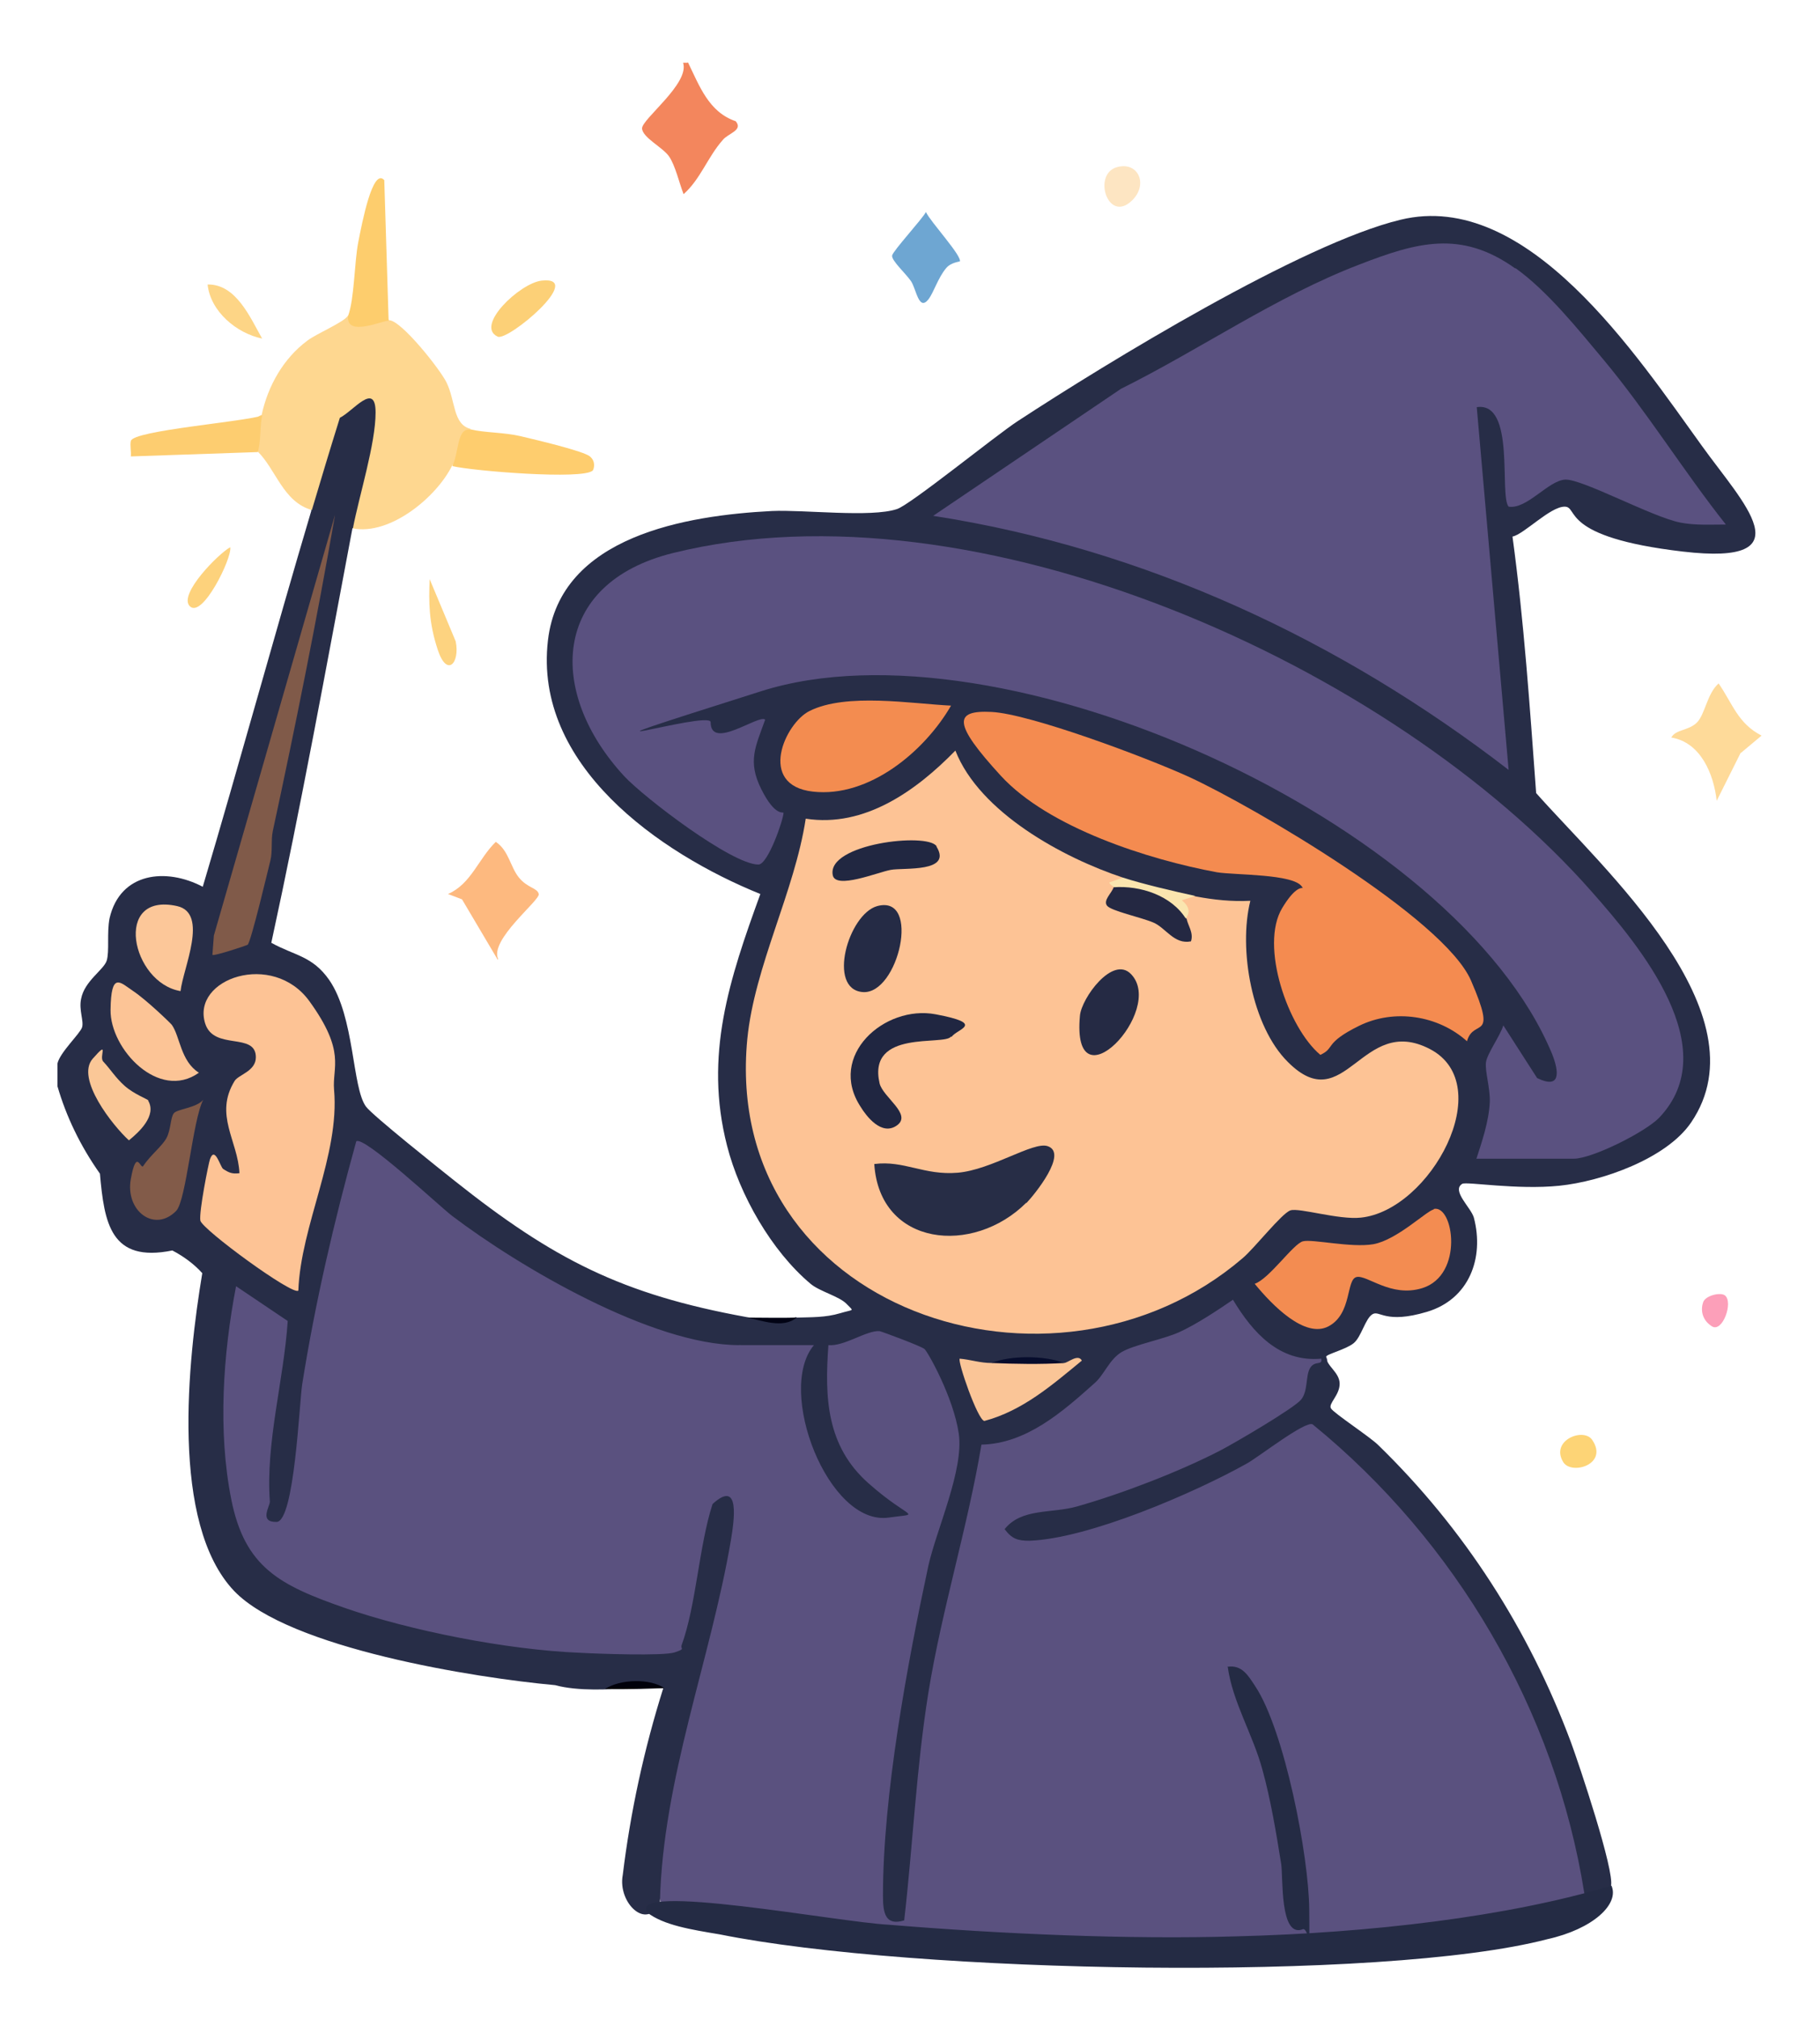 <?xml version="1.0" encoding="UTF-8"?>
<svg id="Calque_1" xmlns="http://www.w3.org/2000/svg" version="1.1" viewBox="0 0 377 418">
  <!-- Generator: Adobe Illustrator 29.5.1, SVG Export Plug-In . SVG Version: 2.1.0 Build 141)  -->
  <defs>
    <style>
      .st0 {
        fill: #242842;
      }

      .st1 {
        fill: #fcc799;
      }

      .st2 {
        fill: #060c2c;
      }

      .st3 {
        fill: #fcc496;
      }

      .st4 {
        fill: #fdb97f;
      }

      .st5 {
        fill: #272d47;
      }

      .st6 {
        fill: #5a5180;
      }

      .st7 {
        fill: #fdcd6d;
      }

      .st8 {
        fill: #5a517f;
      }

      .st9 {
        fill: #f38c50;
      }

      .st10 {
        fill: #f38c51;
      }

      .st11 {
        fill: #242b44;
      }

      .st12 {
        fill: #272d46;
      }

      .st13 {
        fill: #f48b50;
      }

      .st14 {
        fill: #6ea6d2;
      }

      .st15 {
        fill: #212741;
      }

      .st16 {
        fill: #fac797;
      }

      .st17 {
        fill: #fac597;
      }

      .st18 {
        fill: #fdd27c;
      }

      .st19 {
        fill: #fc9fb9;
      }

      .st20 {
        fill: #010314;
      }

      .st21 {
        fill: #00010b;
      }

      .st22 {
        fill: #feda99;
      }

      .st23 {
        fill: #252b45;
      }

      .st24 {
        fill: #fdc395;
      }

      .st25 {
        fill: #2f2768;
      }

      .st26 {
        fill: #fed790;
      }

      .st27 {
        fill: #825b49;
      }

      .st28 {
        fill: #fde5c2;
      }

      .st29 {
        fill: #fcd077;
      }

      .st30 {
        fill: #fdd380;
      }

      .st31 {
        fill: #fdd586;
      }

      .st32 {
        fill: #fdd476;
      }

      .st33 {
        fill: #805a49;
      }

      .st34 {
        fill: #fdcd70;
      }

      .st35 {
        fill: #fecd6e;
      }

      .st36 {
        fill: #fae5af;
      }

      .st37 {
        fill: #89848b;
      }

      .st38 {
        fill: #202641;
      }

      .st39 {
        fill: #f3865d;
      }

      .st40 {
        fill: #252a44;
      }
    </style>
  </defs>
  <path class="st8" d="M136.9,393.9c-1.9-5.3-2-11.3-.1-17.8,5.3-21.4,9.9-42.7,13.6-63.9l-1,.4-5.6,27c-.5,2.3-1.2,3.6-3.4,4.5-4.3,1.9-31.5-.7-35.9-1.4-13.5-2.2-45.7-7.8-53.7-20.1-6.4-9.9-9.2-49.8-2.5-57.1,1.7-1.9,16.8,7.2,13,12.2-2.1,11-3.2,22-3.3,33.2,2.6-23.8,7.1-47.7,13.3-71.8,1.7-7.2,6-3.9,9.8-.7,19.6,17.5,43.5,34.4,70.4,38.2l1.8,1.9c-.6-2.8,13.5-2.3,14.2-1.9s1.1,1.1,1.3,1.9l.9,1.7c.9-3.9,10.1-6.5,14-6,12,1.3,15.4,16.2,17.1,26.1-7.8,30.6-15.7,61.8-15.7,94.2,0,1.3.6,3.8.9.3,3-33.1,7.1-64.5,16.4-96.5,12.5-2.2,21.5-10.4,29.3-19.8,8.6-2.5,16.4-6.5,24.2-10.7,3.5,5,7.8,8.7,12.6,11.3,4.5.5,9.2,1.4,4.5,5.5.4,7.3-9.3,12.3-15.2,15.3-13.9,7-28.7,14.1-44.2,15.6-6.9,2.7,3.8,1.5,6.9.7,17.8-4.2,34-12.2,48.8-22.4.9-.4,2.5-.8,3.3-.4,13.2,7.3,31.6,32.5,39.1,46,5.3,9.4,19.7,41.4,17.4,50.5-.2.8-.5,1.6-.9,2.3-.1,0-1,1.3-2.5,1.6-25.9,6-53.5,9-80,10.6-4.6-.6-12-.7-15,.9h-5.6c-5.7-.4-11.4-.7-16.9-.9-23.6,1-47.8-.7-69.8-8.1l-1.5-2.2Z"/>
  <path class="st5" d="M165,272.8c3.1-.1,6,0,9-.9s2.9-.3,1.4-1.9-5.6-2.6-7.5-4.2c-8.1-6.8-14.7-18.4-17.3-28.6-4.8-18.7.5-34.5,6.9-52.1-21-8.5-47-26.7-44-52.5,2.5-21.7,28.9-25.9,46.4-26.8,6.7-.3,20.5,1.4,25.9-.4,2.8-.9,20.4-15.2,25-18.2,18.5-12.1,58.9-36.8,79.3-41.7,26.3-6.4,48.9,28.1,62.5,46.9,8.4,11.7,21.7,24.8-4,21.8s-21.5-9.3-24.5-9.3-8.4,5.7-10.8,6.2c2.4,17.6,3.6,35.4,4.9,53.1,13.6,15.4,47.5,45.6,32.1,68.2-5.1,7.5-18.5,12.2-27.3,13.1s-19.2-.9-20.1-.4c-2.3,1.4,1.8,4.9,2.4,7,2.2,8.4-1,16.9-9.7,19.5s-9.8-.4-11.3.5-2.3,4.7-3.9,6-5.7,2.3-5.7,2.8c0,1.9,2.8,3.2,2.8,5.6s-2.4,4.1-1.8,5.1,8.1,5.9,9.8,7.6c17.8,17.3,31.2,38.2,39.9,61.5,1.7,4.6,9.1,26.7,8.3,29.8s-4.7,1.5-5.5,1.6c-6-38-26.6-73-56.3-97.2-1.5-.8-11.1,6.7-13.6,8.1-10.9,6.1-32.9,15.6-45.1,16-2.4,0-3.6-.4-5.1-2.4,3.5-4.4,9.7-3.2,15-4.7,9.2-2.6,21.2-7.2,29.7-11.6,2.9-1.5,15.2-8.7,16.7-10.5s.9-5,1.9-6.6,2.6-.4,2.3-1.9c-8.7.8-14.2-5.4-18.3-12.2-3.2,2.2-7.6,5.1-11.1,6.7-3.3,1.5-9.3,2.6-11.9,4.1s-3.7,4.8-5.7,6.5c-6.6,5.9-14.1,12.5-23.4,12.7-2.9,17.3-8.2,34.1-11,51.4-2.5,15.6-3.2,31.4-5,47.1-3.9,1.2-4.4-1.5-4.4-5.1,0-20.8,5-47.8,9.4-68.3,1.7-7.6,7.4-19.9,6.3-27.4s-6.4-16.9-7.1-17.5-8.8-3.6-9.3-3.7c-2.7-.2-7.3,3.2-10.6,2.9-.8,10.9-.4,20.9,8.3,28.6s11.2,6.1,4.2,7.1c-12.5,1.8-23.4-26.3-15.5-35.7h-15.5c-17.9,0-45.4-16.1-59.5-26.8-2.6-2-18.2-16.6-19.8-15.4-4.6,16.6-8.5,33.3-11.2,50.3-.6,3.8-1.6,28.4-5.3,28.5s-1.4-3.2-1.4-4.2c-.9-12.2,2.9-25.2,3.7-37.4l-10.7-7.2c-2.7,14-3.8,30-1,44.1s10,17.8,23.5,22.5,33.6,8.7,48.8,9.3c3.6.2,17.3.7,19.6-.1s1.1-.6,1.4-1.5c3-8.2,3.6-20.6,6.4-29.2,5.9-5.4,4.4,3.8,3.8,7.5-4.2,24.7-14.1,49.4-14.7,74.9-2.6,6.1-8.8.2-7.7-5.6,1.6-13.1,4.4-26,8.4-38.7h-1.5c-3.7-.5-2.8.4-6.6,0-2.4.3-9.6.7-14.3-.6-16.5-1.5-55.1-7.6-66.5-19.5-13.3-14-9.6-47.8-6.6-65.8-1.7-1.9-3.9-3.5-6.2-4.7-12.8,2.6-14.1-5.7-15-15.9-4.1-5.8-7-11.9-8.8-18.1v-4.7c.5-2.3,4.7-6.2,5.1-7.5s-.7-3.6-.2-5.9c.7-3.7,4.7-6,5.3-7.9s0-5.8.6-8.8c2.2-9.5,11.7-10.5,19.3-6.5,7.7-25.9,14.8-52,22.5-77.9-2.5-5.4,5.7-28.5,13.2-24.6,4.3,2.3-1.2,22.8-2.6,27.3l-2.1,1c-5.4,28.6-10.6,57.3-16.8,85.8,4.9,2.7,8.5,2.7,12,7.7,5.3,7.7,4.7,22.2,7.6,26.2,1.3,1.8,15.5,13.1,18.4,15.4,20.4,16.2,34.6,23.5,60.5,28.2,3.5.7,7,.7,10.3,0Z"/>
  <path class="st39" d="M142.5,12.9c2.4,4.9,4.3,10.3,9.9,12.2,1.6,1.9-1.6,2.5-2.7,3.9-3.1,3.5-4.6,8.1-8.1,11.2-.9-2.3-1.7-5.9-3-7.8s-5.5-3.9-5.6-5.8,9.9-9.3,8.5-13.6h.9Z"/>
  <path class="st25" d="M245.8,404.2c-1.7.1-3.5-.2-5.2,0l-2.3,1h-7.5c-.5-2.8,1.4-1.8,3.2-1.9,3.5-.1,8.6-.7,11.8.9Z"/>
  <path class="st37" d="M225.1,405.1h-16.9v-.9c5.4.1,11.9-.9,16.9.9Z"/>
  <path class="st26" d="M72.1,65.4c2.3.5,4.6.3,6.9-.7l1.6,1.6c2.5,0,10.6,10.2,11.9,12.9,1.9,3.9,1.3,8.7,5,9.6-.2,4.3-1.4,6.8-3.8,7.5-3.2,6.6-12.9,14.6-20.6,13.1,1.3-6.8,4.7-17.5,4.7-24s-4.6-.3-7.4,1.1c-2,6.4-3.9,12.7-5.8,19.1-6-1.7-7.4-8.4-11.3-12.2-2.3-1.7-1.9-6.5.9-7.5,1.3-6,4.5-11.7,9.5-15.4,2-1.5,7.8-3.9,8.4-5.2Z"/>
  <path class="st4" d="M103.1,198.7l-7.4-12.5-2.9-1.1c4.8-2.1,6.3-7.3,9.9-10.8,2.7,1.8,3,5.2,4.8,7.4s3.8,2.1,4.1,3.4-10.3,9.5-8.4,13.5Z"/>
  <path class="st35" d="M97.5,88.9c2.8.7,6.9.6,10.3,1.4s13.1,3.1,14.4,4.2.8,2.6.6,2.9c-1.9,2-25,.1-29.1-.9,1.4-2.8.9-8.1,3.8-7.5Z"/>
  <path class="st7" d="M72.1,65.4c1.3-3.4,1.3-11.1,2.1-15.2s3-15.6,5.4-12.9l.9,29.1c-1.4,0-8.8,3.4-8.4-.9Z"/>
  <path class="st22" d="M360.6,155.8l-5,10c-.6-5.5-3.3-12.1-9.4-13.1.9-1.7,3.6-1.4,5.3-3.1s2.1-6,4.5-8.1c2.9,4.2,4,8.3,8.9,10.8l-4.3,3.6Z"/>
  <path class="st34" d="M54.3,86.1c-.5,2.1-.2,5.2-.9,7.5l-26.3.9c.1-1-.2-2.3,0-3.2.5-2.2,23.9-4,27.3-5.3Z"/>
  <path class="st14" d="M198.8,54.1c0,.1-1.8.2-2.8,1.4-1.7,2-2.6,5.1-3.7,6.5-2,2.5-2.5-2.2-3.6-3.8s-4.1-4.3-3.9-5.3,6.2-7.5,7-9c.9,2,7.7,9.3,7,10.3Z"/>
  <path class="st29" d="M112.2,58.1c9.2-1-7,12.6-9.1,11.6-4.8-2.2,4.6-11.1,9.1-11.6Z"/>
  <path class="st30" d="M89,119.9l5.4,12.9c.9,4.5-1.8,7.5-3.7,1.8s-1.9-10-1.7-14.7Z"/>
  <path class="st31" d="M54.3,70.1c-5.3-1.1-10.7-5.6-11.3-11.2,5.9-.1,8.8,6.8,11.3,11.2Z"/>
  <path class="st28" d="M231.4,34.6c4.4-1.2,6.5,3.6,3.1,6.9-5,4.9-8.3-5.5-3.1-6.9Z"/>
  <path class="st18" d="M39.3,125.5c-2.4-2.5,6.1-11,8.4-12.2.4,2.2-5.8,14.9-8.4,12.2Z"/>
  <path class="st32" d="M323.8,302.7c-2.7-4.5,4.2-7.2,6-4.6,3.5,5.1-4.3,7.4-6,4.6Z"/>
  <path class="st19" d="M357.3,268.2c1.8,1.4-.5,7.8-2.7,6.4s-2.3-3.6-1.8-5,3.6-2.1,4.5-1.4Z"/>
  <path class="st20" d="M165,272.8c-2.8,2.4-7.4.5-10.3,0,3.4,0,6.9.1,10.3,0Z"/>
  <path class="st11" d="M254.2,345.1c3.1-.5,4.4,1.9,5.8,4,6.1,9.2,11.1,35.1,11.2,46.2s0,3.2-1.5,4.2c-4.6,1.5-3.9-10.7-4.3-13.5-1-6.3-2.2-13.5-3.9-19.6-2-7.4-6.2-14-7.2-21.4Z"/>
  <path class="st11" d="M333.8,390.4c1.7,3.8-3.8,9-13.3,11.1-34.1,8.9-131.2,7.1-171.4-1-6-1-11.6-1.9-15-4.5-4.3-6.4,39.7,2,50,2.5,23,1.9,49.8,3.1,72.2,2.4,27.3-.7,56-4,77.5-10.5Z"/>
  <path class="st24" d="M232.6,181.8c.3.6-.3,1.2-1.9,1.9.6,3,3.6,4.9,9,5.6,3.5,3.5,5.5,3.8,6.1,1-2.4-4.1-1.7-5.6,1.9-4.7,3.7.7,7.5,1.1,11.3.9-2.5,10,.3,26,7.8,33.4,11.9,11.9,15.2-10.1,29.4-2.7s.1,33.4-14.3,34.9c-4.6.5-12.8-2.1-14.6-1.5s-7.5,7.9-9.9,9.9c-39.1,33.5-108,10.8-102.6-45.4,1.5-15.1,9.8-30.5,12.1-45.6,12.2,1.9,22.9-5.8,31-14.1,5,12.8,22.3,22.2,34.7,26.3Z"/>
  <path class="st6" d="M305.8,240c1.2-3.7,2.6-7.8,2.8-11.8.1-2.9-1-6.3-.8-8.2.2-1.8,3-5.6,3.6-7.7l7,10.9c4.9,2.4,4.6-1.2,3.1-5-20-48.2-114.2-90.8-163.8-75.1s-10.6,3.8-10.5,6.4c0,6,10-1.7,11.3-.5-2,5.6-3.7,8.6-.8,14.4s4.6,4.6,4.6,4.9c0,1.3-3.2,10.7-5.2,10.7-5.5,0-23.6-13.8-27.8-18.3-15.9-17.2-15.3-39.9,10.1-46.2,62.6-15.5,148.9,23.1,190.3,70.1,10.1,11.4,27.6,32.5,14,46.8-2.9,3-13.9,8.5-17.7,8.5h-20.2Z"/>
  <path class="st6" d="M313.9,55.5c6.6,4.7,13,12.7,18.2,18.9,9.1,10.9,16.6,23.1,25.4,34.2-3.2,0-6.3.2-9.4-.4-5.8-1.1-20.4-9.1-23.9-8.9s-7.9,6.2-11.7,5.6c-2-2.3,1.5-21.8-6.6-20.6l6.6,75.1c-34.9-26.9-75.4-45.8-119.2-52.6l38.9-26.3c16.5-8.2,32.1-19.1,49.3-25.7,11.9-4.6,21.1-7.3,32.4.8Z"/>
  <path class="st13" d="M303.9,215.6c-6-5.4-15.1-6.8-22.4-3.2s-4.9,4.6-8,6c-6.7-5.6-12.6-22.6-7.9-30.4s5.8-1.7,4.1-4.4-13.9-2.4-17.6-3c-14.1-2.6-34.9-9.2-44.8-20s-9.8-13.6-1.9-13.2,31.8,9.3,41,13.5c13.4,6.2,52.7,29.2,58.3,42.1s.6,7.7-.8,12.5Z"/>
  <path class="st24" d="M61.8,267.2c-1,1.2-20-12.7-20.3-14.5s1.7-11.9,2-12.7c1-2.8,2.1,1.5,2.7,2,1.2.8,1.9,1.1,3.4.9-.3-6.7-5.3-12.1-1-19.1.8-1.3,4.4-2,4.4-4.9,0-5.3-8.7-1.3-10.5-7-2.9-9.3,14-15.1,21.6-4.6s4.7,13.6,5.1,18.3c1.2,13.6-6.9,28.1-7.4,41.6Z"/>
  <path class="st10" d="M297,250.3c4.1-.9,6.3,13.7-2.4,16.4-6.5,2-11.4-2.8-13.6-2.3s-.9,7.6-5.8,10.2-11.7-4.4-15.3-8.8c3-1,8-8.3,10-8.8s10,1.4,14.6.6c4.9-.9,11-6.9,12.5-7.2Z"/>
  <path class="st9" d="M197,146.1c-5.5,9.5-17,19.1-28.6,17.8s-5.8-14.2-.7-16.7c7.6-3.8,21.1-1.5,29.4-1.1Z"/>
  <path class="st33" d="M51.3,195.6c-.3.2-7,2.4-7.3,2.1l.3-4,25.1-87.1c-3.8,21.9-8.2,43.7-12.9,65.5-.4,2,0,4.1-.5,6.1s-4,16.8-4.7,17.4Z"/>
  <path class="st27" d="M29.6,241.5c1.6-2.4,4-4.2,4.9-5.9s.8-4.2,1.5-5.1,4.7-1.1,6.1-2.8c-2.2,4.2-3.5,20.8-5.6,23-4.5,4.6-10.6,0-9.4-6.6s2-1.8,2.6-2.7Z"/>
  <path class="st3" d="M41.2,222.1c-8.3,5.9-18.4-4.9-18.3-13s2-5.7,4.7-3.9,7.7,6.6,8,7c1.7,2.4,1.8,7.5,5.6,9.9Z"/>
  <path class="st17" d="M205.4,282.2c5-.7,10-.6,15,0,.8,0,2.9-2,3.7-.5-6.2,5.1-12.3,10.4-20.2,12.5-1.4-.2-5.6-12.4-5.1-12.9,2.3.2,4.2.9,6.6.9Z"/>
  <path class="st1" d="M37.4,205.2c-10.2-1.7-14.1-20.6-.7-17.6,6.6,1.5,1.2,12.9.7,17.6Z"/>
  <path class="st16" d="M30.7,227.9c1.8,3.1-1.9,6.5-4,8.2-3.3-3-11.1-12.8-7.5-16.9s1.2-.4,2.2.6c1.5,1.6,2.5,3.3,4.4,5s4.8,2.8,4.9,3Z"/>
  <path class="st36" d="M247.6,185.5l-2.8.9c2.5,2,.9,3.5.9,3.7h-2.2c-2.8-3.3-7.3-4.7-11.6-4.7l-1.2-1.8c0,0-.9-.5-.9-.9l2.8-1c4,1.3,10.8,2.9,15,3.8Z"/>
  <path class="st2" d="M220.4,282.2c-4.7.3-10.3.2-15,0,3.8-1.6,11-1.6,15,0Z"/>
  <path class="st21" d="M137.6,349.5c-2.2.1-7.2.3-12.3.2,3.2-2.1,9.4-2.2,12.3-.2Z"/>
  <path class="st12" d="M212.6,249c-11,11-30.4,9.1-31.5-8,6.2-.8,10.3,2.4,17.3,1.8s15.6-6.5,18.6-5.5c4.3,1.4-2.6,9.9-4.4,11.8Z"/>
  <path class="st38" d="M197,214.6c-1.3,2-17.4-1.6-14.8,9.7.7,2.9,6.8,6.4,3.6,8.7s-6.4-2-7.5-3.8c-7-10.6,4.9-21.2,15.5-19.2s4.4,3,3.3,4.7Z"/>
  <path class="st23" d="M181.7,187.6c9.2-2.5,4.4,18.4-3,17.8s-3-16.1,3-17.8Z"/>
  <path class="st40" d="M234.3,201.7c7.2,7.5-12.4,28.1-10.6,8.6.3-3.6,6.8-12.6,10.6-8.6Z"/>
  <path class="st15" d="M194,175.3c3.3,5.4-6.8,4.3-9.5,4.8s-11.4,4.1-12,1.1c-1.3-6.5,19.6-8.9,21.5-6Z"/>
  <path class="st0" d="M245.8,190.2c.2,1.3,1.5,2.9.9,4.7-3.5.7-5.2-2.8-7.8-3.9s-8.8-2.4-9.6-3.5.9-2.5,1.4-3.8c5.5-.4,12,1.7,15,6.6Z"/>
</svg>